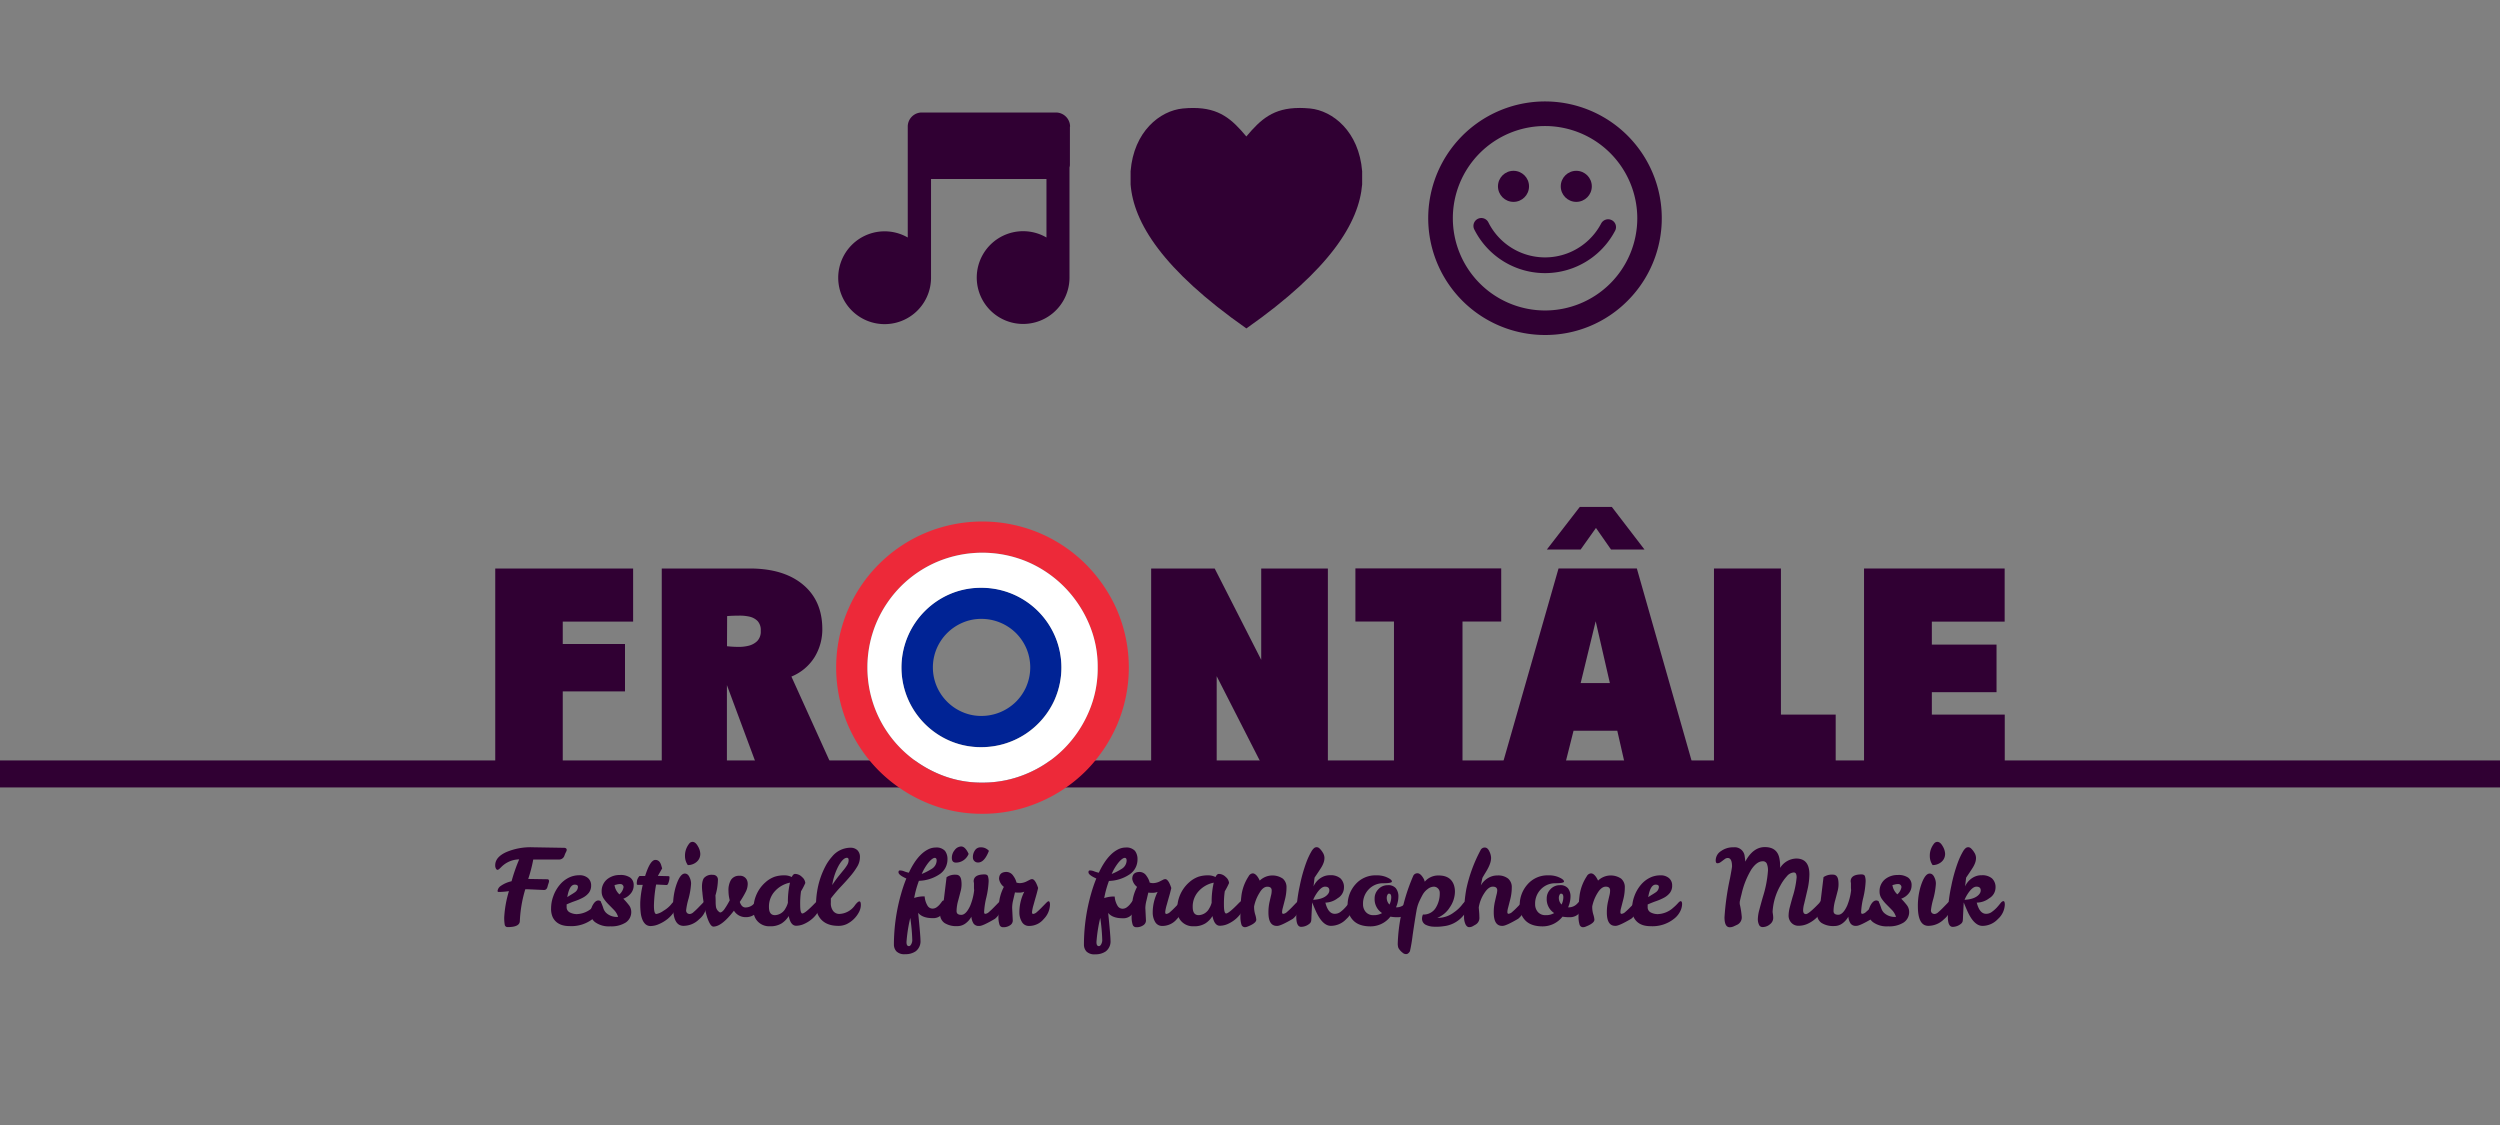 <?xml version="1.0" encoding="utf-8"?>
<svg xmlns="http://www.w3.org/2000/svg" viewBox="0 0 800 360">
    <rect x="0" y="0" width="800" height="360" fill="#808080" stroke="none"/>
    <defs>
        <style>.cls-1{fill:#300033;}.cls-2{fill:none;}.cls-3{fill:#002395;}.cls-4{fill:#ed2939;}.cls-5{fill:#fff;}</style>
    </defs>
    <title>header</title>
    <g id="Layer_1" data-name="Layer 1">
        <rect class="cls-1" y="243.34" width="800" height="8.64"/>
        <g id="_Group_" data-name="&lt;Group&gt;">
            <g id="_Group_2" data-name="&lt;Group&gt;">
                <path id="_Path_" data-name="&lt;Path&gt;" class="cls-2"
                      d="M325.12,202.61a15.76,15.76,0,0,0-11.1-4.55,15,15,0,0,0-6,1.22,15.66,15.66,0,0,0-8.28,8.28,15.53,15.53,0,0,0,0,12.06,15.66,15.66,0,0,0,8.28,8.28,15,15,0,0,0,6,1.22,15.75,15.75,0,0,0,11.1-4.55,15.74,15.74,0,0,0,3.34-4.94,15.53,15.53,0,0,0,0-12.06A15.77,15.77,0,0,0,325.12,202.61Z"/>
                <path id="_Compound_Path_" data-name="&lt;Compound Path&gt;" class="cls-3"
                      d="M332.19,195.54A25.75,25.75,0,0,0,314,188.06a25,25,0,0,0-10,2,25.65,25.65,0,0,0-13.49,13.49,25.51,25.51,0,0,0,0,20A25.65,25.65,0,0,0,304,237.07a25,25,0,0,0,10,2,25.58,25.58,0,0,0,23.61-15.53,25.51,25.51,0,0,0,0-20A25.78,25.78,0,0,0,332.19,195.54Zm-3.73,24.07a15.74,15.74,0,0,1-3.34,4.94,15.75,15.75,0,0,1-11.1,4.55,15,15,0,0,1-6-1.22,15.66,15.66,0,0,1-8.28-8.28,15.53,15.53,0,0,1,0-12.06,15.66,15.66,0,0,1,8.28-8.28,15,15,0,0,1,6-1.22,15.76,15.76,0,0,1,11.1,4.55,15.77,15.77,0,0,1,3.34,4.94,15.53,15.53,0,0,1,0,12.06Z"/>
                <path id="_Compound_Path_2" data-name="&lt;Compound Path&gt;" class="cls-4"
                      d="M357.51,195.36a48.15,48.15,0,0,0-10.07-14.82,47,47,0,0,0-14.88-10,47.21,47.21,0,0,0-36.44,0,46.65,46.65,0,0,0-24.89,24.89,46.9,46.9,0,0,0,0,36.31,47,47,0,0,0,10,14.88,47.89,47.89,0,0,0,14.88,10.07,44.93,44.93,0,0,0,18.15,3.72,46.06,46.06,0,0,0,18.22-3.66,46.82,46.82,0,0,0,14.95-10,47.91,47.91,0,0,0,10.07-14.88,46.62,46.62,0,0,0,0-36.5Zm-9.16,32.51a37.66,37.66,0,0,1-8,11.81,37.11,37.11,0,0,1-11.79,7.88,35.85,35.85,0,0,1-14.3,2.86,34.72,34.72,0,0,1-14.16-2.89,38.13,38.13,0,0,1-11.81-8,36.76,36.76,0,0,1-7.89-11.75,36.91,36.91,0,0,1,0-28.43,37.27,37.27,0,0,1,7.89-11.75,36.75,36.75,0,0,1,11.75-7.89,37.22,37.22,0,0,1,28.56,0,37.28,37.28,0,0,1,11.75,7.89,37.88,37.88,0,0,1,8,11.77,34.59,34.59,0,0,1,2.88,14.19A35,35,0,0,1,348.35,227.87Z"/>
                <path id="_Compound_Path_3" data-name="&lt;Compound Path&gt;" class="cls-5"
                      d="M340.37,187.61a37.28,37.28,0,0,0-11.75-7.89,37.22,37.22,0,0,0-28.56,0,36.75,36.75,0,0,0-11.75,7.89,37.27,37.27,0,0,0-7.89,11.75,36.91,36.91,0,0,0,0,28.43,36.76,36.76,0,0,0,7.89,11.75,38.13,38.13,0,0,0,11.81,8,34.72,34.72,0,0,0,14.16,2.89,35.85,35.85,0,0,0,14.3-2.86,37.11,37.11,0,0,0,11.79-7.88,37.66,37.66,0,0,0,8-11.81,35,35,0,0,0,2.89-14.29,34.59,34.59,0,0,0-2.88-14.19A37.88,37.88,0,0,0,340.37,187.61Zm-2.74,36A25.66,25.66,0,0,1,314,239.1a25,25,0,0,1-10-2,25.65,25.65,0,0,1-13.49-13.48,25.51,25.51,0,0,1,0-20A25.65,25.65,0,0,1,304,190.1a25,25,0,0,1,10-2,25.58,25.58,0,0,1,23.61,15.53,25.51,25.51,0,0,1,0,20Z"/>
            </g>
            <path id="_Compound_Path_4" data-name="&lt;Compound Path&gt;" class="cls-1"
                  d="M158.48,245.37V181.92H202.6v17H180.08v7.17H200v15.16H180.08v24.15Z"/>
            <path id="_Compound_Path_5" data-name="&lt;Compound Path&gt;" class="cls-1"
                  d="M211.76,245.37V181.92h28.14q10.89,0,17.07,5.17t6.17,14.25a17,17,0,0,1-2.45,8.9,15.66,15.66,0,0,1-7.44,6.26l13.07,28.87h-24l-9.71-26.14v26.14Zm20.88-38.58A33.45,33.45,0,0,0,236,207a13.21,13.21,0,0,0,3.54-.36,6,6,0,0,0,2.77-1.5,4.33,4.33,0,0,0,1.13-3.27,4.26,4.26,0,0,0-1-3.13,5.3,5.3,0,0,0-2.59-1.41,14,14,0,0,0-3.49-.32q-2,0-3.68.14Z"/>
            <path id="_Compound_Path_6" data-name="&lt;Compound Path&gt;" class="cls-1"
                  d="M368.37,245.37V181.92H388.7l14.89,29.23V181.92h21.33v63.46H404.14l-14.8-29v29Z"/>
            <path id="_Compound_Path_7" data-name="&lt;Compound Path&gt;" class="cls-1" d="M446.07,245.37V198.89H433.73v-17h46.66v17H468v46.48Z"/>
            <path id="_Compound_Path_8" data-name="&lt;Compound Path&gt;" class="cls-1"
                  d="M480.57,245.37l18.16-63.46h25.06l18.07,63.46h-21.7l-2.63-11.53h-14l-2.9,11.53Zm25.24-26.78h9.35l-4.54-19.79Z"/>
            <path id="_Compound_Path_9" data-name="&lt;Compound Path&gt;" class="cls-1" d="M548.47,245.37V181.92H569.9v46.75h17.52v16.7Z"/>
            <path id="_Compound_Path_10" data-name="&lt;Compound Path&gt;" class="cls-1"
                  d="M596.49,245.37V181.92h45v17H618.19v7.35h20.7V221.5h-20.7v7.17h23.33v16.7Z"/>
            <path id="_Compound_Path_11" data-name="&lt;Compound Path&gt;" class="cls-1"
                  d="M505.81,175.84H495l10.53-13.62h10.26l10.44,13.62H515.52l-4.81-6.9Z"/>
        </g>
        <g id="Layer_1-2" data-name="Layer 1">
            <path class="cls-1"
                  d="M515.78,70.46a2.52,2.52,0,0,0-3.41,1.06,20.28,20.28,0,0,1-36.09-.36,2.52,2.52,0,0,0-4.51,2.26,25.32,25.32,0,0,0,45.05.44A2.49,2.49,0,0,0,515.78,70.46Z"/>
            <circle class="cls-1" cx="484.32" cy="59.63" r="4.97"/>
            <circle class="cls-1" cx="504.41" cy="59.63" r="4.97"/>
            <path class="cls-1"
                  d="M494.42,107.2a37.37,37.37,0,1,1,26.41-10.95A37.06,37.06,0,0,1,494.42,107.2Zm0-66.87a29.51,29.51,0,1,0,29.51,29.51A29.55,29.55,0,0,0,494.42,40.33Z"/>
        </g>
        <g id="_Group_3" data-name="&lt;Group&gt;">
            <g id="_Group_4" data-name="&lt;Group&gt;">
                <path id="_Compound_Path_12" data-name="&lt;Compound Path&gt;" class="cls-1"
                      d="M415.85,34.54c1,0,2.16.06,3.36.17,7.26.71,15.66,7.36,16.68,20.09V59c-1,12.19-10.16,27.23-37.05,46.1-26.9-18.87-36.1-33.9-37.05-46.1V54.81c1-12.74,9.42-19.38,16.68-20.09,1.19-.12,2.31-.17,3.36-.17,8.39,0,12.41,3.63,17,9.12,4.61-5.49,8.63-9.12,17-9.12"/>
            </g>
        </g>
        <g id="Layer_1-3" data-name="Layer 1">
            <path class="cls-1"
                  d="M342.43,40.51A4.55,4.55,0,0,0,338,36H294.84a4.51,4.51,0,0,0-4.36,4.52V52.9s0,0,0,.19h0V76a14.85,14.85,0,1,0,7.45,12.87c0-.4,0-.81,0-1.19V57.28h36.94V76a14.84,14.84,0,1,0,7.37,12.86v0h0V53.57h0a3.62,3.62,0,0,0,.13-.68V40.51Z"/>
        </g>
        <g id="_Group_5" data-name="&lt;Group&gt;">
            <path id="_Compound_Path_13" data-name="&lt;Compound Path&gt;" class="cls-1"
                  d="M162.86,285.16a24.29,24.29,0,0,1-3.21.27q-.44,0-.43-.33a2.28,2.28,0,0,1,1.05-1.62A9.5,9.5,0,0,1,163.7,282a55.5,55.5,0,0,1,2.44-7,8.26,8.26,0,0,0-5.49,2.21q-.54.54-.87.84a1,1,0,0,1-.59.3q-.25,0-.49-.4a2.12,2.12,0,0,1-.23-1.07q0-2.58,3.48-4.18a19.75,19.75,0,0,1,8.5-1.57l10,.17q.9,0,.9.7a2,2,0,0,1-.27.72,7.83,7.83,0,0,0-.47,1.12,1.79,1.79,0,0,1-1.87,1.2h-1.07l-4.45,0h-2.58a45.76,45.76,0,0,1-1.61,6.22l6.12.1c.36,0,.54.21.54.64a2.67,2.67,0,0,1-.17.7q-.17.5-.3,1-.27,1.1-1.14,1.1l-5.09-.23h-.43l-.47,0a41,41,0,0,0-1.74,10.1q0,2-3.85,2a.91.91,0,0,1-1-.85,13.55,13.55,0,0,1-.15-2.26A35,35,0,0,1,162.86,285.16Z"/>
            <path id="_Compound_Path_14" data-name="&lt;Compound Path&gt;" class="cls-1"
                  d="M184.51,292.52a7.75,7.75,0,0,0,5.05-2.07A14.07,14.07,0,0,0,191,289q.57-.65.87-.65.47,0,.47.94a5.31,5.31,0,0,1-.5,2.09,7,7,0,0,1-1.67,2.26,11.06,11.06,0,0,1-7.9,2.71q-4,0-5.42-2.88a6.59,6.59,0,0,1-.5-2.88,11.38,11.38,0,0,1,.74-3.9,11.65,11.65,0,0,1,2-3.5,8.94,8.94,0,0,1,2.83-2.29,7.44,7.44,0,0,1,3.43-.82,4,4,0,0,1,2.81.9,3,3,0,0,1,1,2.34,3.72,3.72,0,0,1-.72,2.36,5.89,5.89,0,0,1-1.86,1.54,17,17,0,0,1-2.53,1.1q-1.39.49-2.73,1.09v.84a1.83,1.83,0,0,0,1,1.71A5,5,0,0,0,184.51,292.52Zm-.57-9.44q-1.74,0-2.41,4,.7-.47,1.32-.84t1.09-.7a2.18,2.18,0,0,0,1-1.67Q185,283.09,183.94,283.09Z"/>
            <path id="_Compound_Path_15" data-name="&lt;Compound Path&gt;" class="cls-1"
                  d="M198.33,280a5.37,5.37,0,0,1,3.35.84,2.9,2.9,0,0,1,1.1,2.44,4,4,0,0,1-1,2.71,5.21,5.21,0,0,1-2.33,1.59,22.66,22.66,0,0,1,1.76,2,3.55,3.55,0,0,1,.79,2.17,4,4,0,0,1-1.77,3.46,8.61,8.61,0,0,1-4.94,1.22,7.5,7.5,0,0,1-4.73-1.25,3.61,3.61,0,0,1-1.57-2.84,5.5,5.5,0,0,1,.79-2.89q.79-1.3,1.69-1.3a.83.83,0,0,1,.77.38,16.64,16.64,0,0,1,.87,2.23,3.8,3.8,0,0,0,.77,1.27,5,5,0,0,0,3.91,1.37,5.5,5.5,0,0,0-1.29-2.19q-.89-.92-1.76-1.79a12.65,12.65,0,0,1-1.54-1.86,4,4,0,0,1-.67-2.33,4.86,4.86,0,0,1,1.81-3.91A6.3,6.3,0,0,1,198.33,280Zm-.13,6.21a4,4,0,0,0,1.34-2.31,1,1,0,0,0-1.1-1,3.83,3.83,0,0,0-1,.13l-.79.2A4.91,4.91,0,0,0,198.19,286.17Z"/>
            <path id="_Compound_Path_16" data-name="&lt;Compound Path&gt;" class="cls-1"
                  d="M205.6,294.35a8,8,0,0,1-.55-2.07,25.31,25.31,0,0,1-.17-3.33,28.55,28.55,0,0,1,.8-5.79h-1.51q-.4,0-.4-.33a4.84,4.84,0,0,1,.15-1.32,3.43,3.43,0,0,1,.72-1.19h.8q.47,0,1,0,1.61-5.15,3.28-5.15,1.34,0,1.87,1.71.13.47.3,1l-1.37,2.41,3,.07q.62,0,.67.12a.94.94,0,0,1,.05.35,5.23,5.23,0,0,1-.28,1.51q-.28.9-.65.87l-3.35-.17a41.3,41.3,0,0,0-.7,6.76q0,2.68.77,2.68a5.73,5.73,0,0,0,2.31-1.05,9.12,9.12,0,0,0,2.41-2q.74-1,1.2-1t.47,1.14a4.15,4.15,0,0,1-.8,2.33,10,10,0,0,1-2,2.17,11.41,11.41,0,0,1-2.71,1.62,6.78,6.78,0,0,1-2.59.64,2.47,2.47,0,0,1-1.69-.52A3.92,3.92,0,0,1,205.6,294.35Z"/>
            <path id="_Compound_Path_17" data-name="&lt;Compound Path&gt;" class="cls-1"
                  d="M218.73,296.27q-3.35,0-3.35-6.26a21.42,21.42,0,0,1,.84-6.19q1.31-4.28,2.94-4.28,1,0,1.54,1.3a4.29,4.29,0,0,1,.44,2,24.26,24.26,0,0,1-.8,4.72,21.55,21.55,0,0,0-.77,3.65,1.15,1.15,0,0,0,.35,1,1.34,1.34,0,0,0,.84.27,2.1,2.1,0,0,0,1.22-.64q.74-.63,1.47-1.39l1.35-1.39q.62-.64.85-.64.47,0,.47,1.14a6.36,6.36,0,0,1-2.36,4.57A7.12,7.12,0,0,1,218.73,296.27Zm1.37-19.44a5,5,0,0,1-.9-2.88,6,6,0,0,1,.49-2.56,6.49,6.49,0,0,1,.92-1.51,1.31,1.31,0,0,1,1-.48q.94,0,1.71,1.39a5.08,5.08,0,0,1,.77,2.33,3.31,3.31,0,0,1-1.22,2.73A4.28,4.28,0,0,1,220.1,276.83Z"/>
            <path id="_Compound_Path_18" data-name="&lt;Compound Path&gt;" class="cls-1"
                  d="M229.74,281.45a19,19,0,0,1-.8,5.09q.07,1.07.07,2.07a9.84,9.84,0,0,0,.13,1.74,2.59,2.59,0,0,0,1.27,1.64q.67,0,1.47-1.15a25.47,25.47,0,0,0,1.64-2.76,11.54,11.54,0,0,1-.4-2.91,6.49,6.49,0,0,1,.74-3.51,3,3,0,0,1,2.74-1.41,2.39,2.39,0,0,1,2.44,1.41,3,3,0,0,1,.23,1.2,5.66,5.66,0,0,1-.6,2.46,30.55,30.55,0,0,1-1.94,3.3q.6,1.77,1.81,1.77a3.72,3.72,0,0,0,2.54-1l.69-.7a.82.82,0,0,1,.59-.3q.47,0,.47,1.1a3.65,3.65,0,0,1-1.19,3,4.63,4.63,0,0,1-3,1,4.35,4.35,0,0,1-3.78-2.07q-3.91,5.09-6.56,5.09-1,0-2-2.94a38.06,38.06,0,0,1-1.54-8q-.4-3.18.47-4.55a3.28,3.28,0,0,1,2.88-1.07,1.58,1.58,0,0,1,1.24.49A1.55,1.55,0,0,1,229.74,281.45Z"/>
            <path id="_Compound_Path_19" data-name="&lt;Compound Path&gt;" class="cls-1"
                  d="M261.86,288.27q.6,0,.6,1.54a4.18,4.18,0,0,1-.7,2,9,9,0,0,1-1.82,2.17,10.3,10.3,0,0,1-2.49,1.62,6.34,6.34,0,0,1-2.68.64q-1.77,0-2.38-3.11a7.3,7.3,0,0,1-2.28,2.36,6.78,6.78,0,0,1-3.76.92,5.07,5.07,0,0,1-3.8-1.47,4.81,4.81,0,0,1-1.41-3.58,11.25,11.25,0,0,1,3.78-9,8.88,8.88,0,0,1,3-1.81,9.74,9.74,0,0,1,2.93-.44,5.17,5.17,0,0,1,2.51.54q.47-1,1.07-1a3.18,3.18,0,0,1,2.22,1,2.83,2.83,0,0,1,1.05,1.92,23.69,23.69,0,0,1-1.37,2.64,26.67,26.67,0,0,0-.27,4.32q0,2.78.7,2.78.87,0,4.22-3.48Q261.59,288.27,261.86,288.27Zm-15.79,2q0,2.58,1.91,2.58a4,4,0,0,0,3.38-2.17,6.78,6.78,0,0,0,.77-1.81,26.78,26.78,0,0,1,.67-6.42,8.83,8.83,0,0,0-4.72,2.61A7.2,7.2,0,0,0,246.07,290.28Z"/>
            <path id="_Compound_Path_20" data-name="&lt;Compound Path&gt;" class="cls-1"
                  d="M268.25,296.27q-4.78,0-6.52-3.58a7.46,7.46,0,0,1-.6-3.2,27,27,0,0,1,.33-4.1,25.88,25.88,0,0,1,2.58-8,15.27,15.27,0,0,1,2.17-3.21,7.69,7.69,0,0,1,5.89-2.91,3.13,3.13,0,0,1,2.26.79,3,3,0,0,1,.82,2.26,5.83,5.83,0,0,1-.87,3,21.55,21.55,0,0,1-2.23,3.08q-1.35,1.59-3,3.33t-3.21,3.78v1.34a4,4,0,0,0,.8,2.74,2.48,2.48,0,0,0,1.87.87,6.37,6.37,0,0,0,5.09-2.84q.9-1.17,1.37-1.17t.47,1.14a5,5,0,0,1-.62,2.33,8.76,8.76,0,0,1-3.93,3.8A6,6,0,0,1,268.25,296.27Zm1.81-18a12.21,12.21,0,0,0,1.1-1.57,2.9,2.9,0,0,0,.4-1.46q0-.75-.54-.75-1.17,0-2.59,2.41a19.14,19.14,0,0,0-2.12,6.32,35.08,35.08,0,0,1,2.09-2.91Z"/>
            <path id="_Compound_Path_21" data-name="&lt;Compound Path&gt;" class="cls-1"
                  d="M287.52,279.14q0-.6.43-.6a3.64,3.64,0,0,1,1.37.28,8.78,8.78,0,0,0,1.51.45q2.68-5.72,6.16-7.46a5.34,5.34,0,0,1,2.41-.6,3.7,3.7,0,0,1,3,1.07,4.31,4.31,0,0,1,.79,2.68,5.7,5.7,0,0,1-2.68,4.9,12.45,12.45,0,0,1-6.46,2,31.87,31.87,0,0,0-1.51,5.49,9.43,9.43,0,0,1,3.35-.5,6.62,6.62,0,0,0,.94,3,1.87,1.87,0,0,0,1.49.9,2.27,2.27,0,0,0,1.37-.4,5.36,5.36,0,0,0,1-.9q.42-.5.7-.9t.55-.4q.57,0,.57,1a5.35,5.35,0,0,1-1,3.33,3.62,3.62,0,0,1-3.08,1.32q-3.25,0-4.62-1.71.74,7.36.74,8.77a4,4,0,0,1-1.57,3.58,5.72,5.72,0,0,1-3.33.9,3.56,3.56,0,0,1-2.81-.92,3.26,3.26,0,0,1-.79-2.19A59.41,59.41,0,0,1,288.36,286a44.64,44.64,0,0,1,1.67-4.88Q287.52,280,287.52,279.14Zm4.08,23a2.74,2.74,0,0,0,.33-1.32,59.73,59.73,0,0,0-.64-7.09,46.29,46.29,0,0,0-1.14,6.86q-.07.74-.07.9,0,1.27.77,1.27Q291.27,302.76,291.6,302.14Zm7.53-27.62q-.67,0-1.82,1.27a15.65,15.65,0,0,0-2.36,3.88,19.58,19.58,0,0,0,3.21-1.64,3.19,3.19,0,0,0,1.57-2.64Q299.73,274.52,299.13,274.52Z"/>
            <path id="_Compound_Path_22" data-name="&lt;Compound Path&gt;" class="cls-1"
                  d="M311.57,282.05q0-2.24,3.48-2.24.87,0,1.09.57a5.19,5.19,0,0,1,.22,1.74,27.26,27.26,0,0,1-.74,5.09,24.42,24.42,0,0,0-.7,4.65q0,.57.37.57a2.1,2.1,0,0,0,1.24-.64q.74-.63,1.47-1.39l1.36-1.39q.62-.64.85-.64.47,0,.47,1.14a6.26,6.26,0,0,1-2.31,4.52q-3.88,2.28-4.92,2.27a.38.38,0,0,1-.17,0,1.94,1.94,0,0,1-1.79-.84,4.93,4.93,0,0,1-.65-2.11,6.56,6.56,0,0,1-1.84,2.12,4.32,4.32,0,0,1-2.68.89,7,7,0,0,1-4.07-1,3.41,3.41,0,0,1-1.42-3,5,5,0,0,1,.25-1.61,12.86,12.86,0,0,1,.82-1.81l1-8.23a4.78,4.78,0,0,1,3-.8q1.54,0,1.74,2a8.59,8.59,0,0,1-.15,2.93q-.32,1.29-.85,3.25a13.32,13.32,0,0,0-.54,3.46q0,1.2,1.51,1.2t2.84-2.88a18.3,18.3,0,0,0,1.27-4.92q0-.27-.05-.69l0-.82q0-.4,0-.8Zm-3.25-6.77a4.19,4.19,0,0,1-2.41.75q-1.3,0-1.32-1.44a3.87,3.87,0,0,1,.92-2.58,2.68,2.68,0,0,1,2.07-1.14q1.3,0,2.38,2.38A4.51,4.51,0,0,1,308.33,275.28Zm8.13-3Q315,276,313,276a1.59,1.59,0,0,1-1.22-.48,1.56,1.56,0,0,1-.45-1.09,3.75,3.75,0,0,1,.7-2.39,2.08,2.08,0,0,1,1.67-.89A3.38,3.38,0,0,1,316.46,272.28Z"/>
            <path id="_Compound_Path_23" data-name="&lt;Compound Path&gt;" class="cls-1"
                  d="M323.89,290.55l.2,4.08a1.81,1.81,0,0,1-.84,1.44,3.68,3.68,0,0,1-2.28.64,1.16,1.16,0,0,1-1.15-.87,7.79,7.79,0,0,1-.32-2.54,33.4,33.4,0,0,1,.35-5.5,14.44,14.44,0,0,1,1.39-4,4,4,0,0,1-1.54-2.54q0-2.24,2.41-2.24a2.67,2.67,0,0,1,2.17,1.3,5.9,5.9,0,0,1,1,2.11,3.51,3.51,0,0,0,1.17.17,5.14,5.14,0,0,0,2.24-.64l.87-.44a1.62,1.62,0,0,1,.7-.2q1,0,1.94,2.84-.3,1.3-.65,2.51t-.82,2.91a12.22,12.22,0,0,0-.48,2.29q0,.59.35.59a2.1,2.1,0,0,0,1.24-.64q.74-.63,1.47-1.39l1.36-1.39q.62-.64.85-.64.47,0,.47,1.14a6.81,6.81,0,0,1-2,4.55,6,6,0,0,1-4.63,2.21A2.54,2.54,0,0,1,327,295a5.8,5.8,0,0,1-.8-3,14.69,14.69,0,0,1,1.57-6.66,4.34,4.34,0,0,1-1.66.3,9,9,0,0,1-1.32-.07l-.6,2.56A10.56,10.56,0,0,0,323.89,290.55Z"/>
            <path id="_Compound_Path_24" data-name="&lt;Compound Path&gt;" class="cls-1"
                  d="M348.31,279.14q0-.6.43-.6a3.64,3.64,0,0,1,1.37.28,8.78,8.78,0,0,0,1.51.45q2.68-5.72,6.16-7.46a5.34,5.34,0,0,1,2.41-.6,3.7,3.7,0,0,1,3,1.07A4.31,4.31,0,0,1,364,275a5.7,5.7,0,0,1-2.68,4.9,12.45,12.45,0,0,1-6.46,2,31.87,31.87,0,0,0-1.51,5.49,9.43,9.43,0,0,1,3.35-.5,6.62,6.62,0,0,0,.94,3,1.87,1.87,0,0,0,1.49.9,2.27,2.27,0,0,0,1.37-.4,5.36,5.36,0,0,0,1-.9q.42-.5.7-.9t.55-.4q.57,0,.57,1a5.35,5.35,0,0,1-1,3.33,3.62,3.62,0,0,1-3.08,1.32q-3.25,0-4.62-1.71.74,7.36.74,8.77a4,4,0,0,1-1.57,3.58,5.72,5.72,0,0,1-3.33.9,3.56,3.56,0,0,1-2.81-.92,3.26,3.26,0,0,1-.79-2.19A59.41,59.41,0,0,1,349.15,286a44.64,44.64,0,0,1,1.67-4.88Q348.31,280,348.31,279.14Zm4.08,23a2.74,2.74,0,0,0,.33-1.32,59.73,59.73,0,0,0-.64-7.09,46.29,46.29,0,0,0-1.14,6.86q-.07.74-.07.9,0,1.27.77,1.27Q352.06,302.76,352.39,302.14Zm7.53-27.62q-.67,0-1.82,1.27a15.65,15.65,0,0,0-2.36,3.88,19.58,19.58,0,0,0,3.21-1.64,3.19,3.19,0,0,0,1.57-2.64Q360.52,274.52,359.92,274.52Z"/>
            <path id="_Compound_Path_25" data-name="&lt;Compound Path&gt;" class="cls-1"
                  d="M366.51,290.55l.2,4.08a1.81,1.81,0,0,1-.84,1.44,3.68,3.68,0,0,1-2.28.64,1.16,1.16,0,0,1-1.15-.87,7.79,7.79,0,0,1-.32-2.54,33.4,33.4,0,0,1,.35-5.5,14.44,14.44,0,0,1,1.39-4,4,4,0,0,1-1.54-2.54q0-2.24,2.41-2.24a2.67,2.67,0,0,1,2.17,1.3,5.9,5.9,0,0,1,1,2.11,3.51,3.51,0,0,0,1.17.17,5.14,5.14,0,0,0,2.24-.64l.87-.44a1.62,1.62,0,0,1,.7-.2q1,0,1.94,2.84-.3,1.3-.65,2.51t-.82,2.91a12.22,12.22,0,0,0-.48,2.29q0,.59.35.59a2.1,2.1,0,0,0,1.24-.64q.74-.63,1.47-1.39l1.36-1.39q.62-.64.85-.64.47,0,.47,1.14a6.81,6.81,0,0,1-2,4.55,6,6,0,0,1-4.63,2.21,2.54,2.54,0,0,1-2.31-1.24,5.8,5.8,0,0,1-.8-3,14.69,14.69,0,0,1,1.57-6.66,4.34,4.34,0,0,1-1.66.3,9,9,0,0,1-1.32-.07l-.6,2.56A10.56,10.56,0,0,0,366.51,290.55Z"/>
            <path id="_Compound_Path_26" data-name="&lt;Compound Path&gt;" class="cls-1"
                  d="M397.46,288.27q.6,0,.6,1.54a4.18,4.18,0,0,1-.7,2,9,9,0,0,1-1.82,2.17,10.3,10.3,0,0,1-2.49,1.62,6.34,6.34,0,0,1-2.68.64q-1.77,0-2.38-3.11a7.3,7.3,0,0,1-2.28,2.36,6.78,6.78,0,0,1-3.76.92,5.07,5.07,0,0,1-3.8-1.47,4.81,4.81,0,0,1-1.41-3.58,11.25,11.25,0,0,1,3.78-9,8.88,8.88,0,0,1,3-1.81,9.74,9.74,0,0,1,2.93-.44,5.17,5.17,0,0,1,2.51.54q.47-1,1.07-1a3.18,3.18,0,0,1,2.22,1,2.83,2.83,0,0,1,1.05,1.92,23.69,23.69,0,0,1-1.37,2.64,26.67,26.67,0,0,0-.27,4.32q0,2.78.7,2.78.87,0,4.22-3.48Q397.19,288.27,397.46,288.27Zm-15.79,2q0,2.58,1.91,2.58a4,4,0,0,0,3.38-2.17,6.78,6.78,0,0,0,.77-1.81,26.78,26.78,0,0,1,.67-6.42,8.83,8.83,0,0,0-4.72,2.61A7.2,7.2,0,0,0,381.67,290.28Z"/>
            <path id="_Compound_Path_27" data-name="&lt;Compound Path&gt;" class="cls-1"
                  d="M400.84,279.48q1.2,0,2.28,2.31a5.88,5.88,0,0,1,7.39-.62,3.61,3.61,0,0,1,1.17,2.88,15.24,15.24,0,0,1-.49,3.76q-.49,1.91-.7,2.73a5.48,5.48,0,0,0-.22,1.35q0,.54.37.54a2.1,2.1,0,0,0,1.24-.64q.74-.63,1.47-1.39L414.7,289q.62-.64.85-.64.47,0,.47,1.14a6.26,6.26,0,0,1-2.31,4.52q-3.88,2.28-5,2.27a.19.19,0,0,1-.13,0q-2.68,0-2.68-4.28a15.21,15.21,0,0,1,.35-3.38q.35-1.54.52-2.24a6.19,6.19,0,0,0,.17-1.44q0-1.2-1.39-1.2T403,285.78a13,13,0,0,0-1.69,4.27v.23a8.34,8.34,0,0,0,.35,2.34,7.2,7.2,0,0,1,.35,1.67q0,1.14-2.84,2.24a2.19,2.19,0,0,1-.77.17,1.16,1.16,0,0,1-1.15-.87,8.48,8.48,0,0,1-.32-2.71,44.65,44.65,0,0,1,.37-6.86,14.86,14.86,0,0,1,2.27-5.86A1.65,1.65,0,0,1,400.84,279.48Z"/>
            <path id="_Compound_Path_28" data-name="&lt;Compound Path&gt;" class="cls-1"
                  d="M424.12,288.84q.9,3.58,3,3.58a3,3,0,0,0,1.87-.64,10.54,10.54,0,0,0,1.51-1.39q.67-.75,1.17-1.39t.94-.64q.43,0,.43,1.14a6.5,6.5,0,0,1-2.21,4.58,6.77,6.77,0,0,1-4.93,2.19q-2.73,0-4.87-4.8-.6-1.34-1.14-2.71l-.23,4.58a11.71,11.71,0,0,1-.07,1.25,1.47,1.47,0,0,1-.57,1,4.23,4.23,0,0,1-2.64,1q-1.57,0-1.57-3.25a46.51,46.51,0,0,1,1.1-9.8,49.63,49.63,0,0,1,2.16-7.71,22.2,22.2,0,0,1,1.64-3.46,3.84,3.84,0,0,1,.92-1.07,1.43,1.43,0,0,1,.75-.2,1.38,1.38,0,0,1,.89.42,6,6,0,0,1,1,1.27,3.28,3.28,0,0,1,.55,1.67,4.43,4.43,0,0,1-.27,1.61,8.17,8.17,0,0,1-.75,1.54q-.47.75-1,1.54t-1.14,1.69l-.33,2.81a6.12,6.12,0,0,1,3.45-3.28,5.32,5.32,0,0,1,1.87-.3,4.76,4.76,0,0,1,3.28,1,3.82,3.82,0,0,1,1.14,3,4,4,0,0,1-2,3.35A6.72,6.72,0,0,1,424.12,288.84Zm1.27-3.91q0-1.2-1.37-1.2t-3,2.64a11.55,11.55,0,0,0-.8,1.57q3.48-.2,4.75-1.87A1.86,1.86,0,0,0,425.39,284.93Z"/>
            <path id="_Compound_Path_29" data-name="&lt;Compound Path&gt;" class="cls-1"
                  d="M444.93,293.33a8.06,8.06,0,0,1-6.34,3.11q-3.7,0-5.54-1.89a6.36,6.36,0,0,1-1.81-4.7,9.88,9.88,0,0,1,2.51-6.86,8.46,8.46,0,0,1,6.66-2.88,8,8,0,0,1,3,.47q2,.8,2,1.51,0,.54-2.76.55a6.27,6.27,0,0,0-4.62,1.91,6.53,6.53,0,0,0-1.86,4.77,3.71,3.71,0,0,0,.89,2.53,3.14,3.14,0,0,0,2.51,1,5,5,0,0,0,2.69-.67,5.27,5.27,0,0,1-2.38-4.65,4.14,4.14,0,0,1,1.15-2.93,4,4,0,0,1,3-1.34,3.12,3.12,0,0,1,2.66,1,4.22,4.22,0,0,1,.8,2.66,8.76,8.76,0,0,1-.77,3.43h.2a3.72,3.72,0,0,0,2.54-1l.69-.7a.82.82,0,0,1,.59-.3q.47,0,.47,1.1a3.79,3.79,0,0,1-1.2,3.06,4,4,0,0,1-2.66,1A12.81,12.81,0,0,1,444.93,293.33Zm-.3-3.88a5.47,5.47,0,0,0,.57-2.34q0-1.14-.74-1.14-.3,0-.5.43a2,2,0,0,0-.2.84A3,3,0,0,0,444.63,289.45Z"/>
            <path id="_Compound_Path_30" data-name="&lt;Compound Path&gt;" class="cls-1"
                  d="M455.91,282.15a5.66,5.66,0,0,1,4.45-2q3.88,0,4.92,3.15a6.76,6.76,0,0,1,.3,2.07,9,9,0,0,1-1.66,5,8.32,8.32,0,0,1-4,3.35h.4a8.48,8.48,0,0,0,5-1.81,11.29,11.29,0,0,0,2.53-2.36q.92-1.22,1.39-1.22t.47,1.07a5.91,5.91,0,0,1-1.61,3.78,9.47,9.47,0,0,1-6.16,3.21,15.44,15.44,0,0,1-3.85.1,6.61,6.61,0,0,1-1.74-.5,2.15,2.15,0,0,1-1.3-2,3,3,0,0,1,.3-1.34,4.55,4.55,0,0,0,4-2,8.7,8.7,0,0,0,1.37-5,1.91,1.91,0,0,0-.54-1.32,1.84,1.84,0,0,0-1.42-.59,3.31,3.31,0,0,0-1.92.77,5.74,5.74,0,0,0-1.66,1.92q-.62,1.15-1.12,2.27a12.2,12.2,0,0,0-.8,2.83q-.54,3.08-1.22,7.78a50.7,50.7,0,0,1-.85,5.05,2.11,2.11,0,0,1-.5.65,1,1,0,0,1-.7.3,1.56,1.56,0,0,1-1.1-.4,5,5,0,0,1-1.41-1.59,4.23,4.23,0,0,1-.2-1.42,53.85,53.85,0,0,1,1.1-9.2,59.65,59.65,0,0,1,3.81-12.31,1.43,1.43,0,0,1,1.42-.94q1,0,2,1.81A3.51,3.51,0,0,1,455.91,282.15Z"/>
            <path id="_Compound_Path_31" data-name="&lt;Compound Path&gt;" class="cls-1"
                  d="M479.12,284.93q0-1.2-1.42-1.2t-2.79,2.19a11.55,11.55,0,0,0-1.71,4.47l.13,1.54q.07.77.07,1.51a2.49,2.49,0,0,1-1.17,2.41l-1,.57a2.29,2.29,0,0,1-1.12.27q-.64,0-1.12-.85a5.58,5.58,0,0,1-.49-2.66,45.64,45.64,0,0,1,.74-8.77,47.09,47.09,0,0,1,4.52-12.31,1.45,1.45,0,0,1,1.37-.89q.9,0,1.47,1.25a5,5,0,0,1,.55,2.07,5.7,5.7,0,0,1-.27,1.62,10.23,10.23,0,0,1-.64,1.54q-.38.75-.87,1.54t-1,1.69l-.5,2.41a6.39,6.39,0,0,1,3.51-2.91,5.58,5.58,0,0,1,1.77-.27,5.11,5.11,0,0,1,3.45,1,3.61,3.61,0,0,1,1.17,2.88,15.24,15.24,0,0,1-.49,3.76q-.49,1.91-.7,2.73a5.48,5.48,0,0,0-.22,1.35q0,.54.37.54a2.1,2.1,0,0,0,1.24-.64q.74-.63,1.47-1.39l1.36-1.39q.62-.64.85-.64.47,0,.47,1.14a6.26,6.26,0,0,1-2.31,4.52q-3.88,2.28-5,2.27a.19.19,0,0,1-.13,0q-2.68,0-2.68-4.28a15.19,15.19,0,0,1,.35-3.38q.35-1.54.52-2.24A6.21,6.21,0,0,0,479.12,284.93Z"/>
            <path id="_Compound_Path_32" data-name="&lt;Compound Path&gt;" class="cls-1"
                  d="M500,293.33a8.06,8.06,0,0,1-6.34,3.11q-3.7,0-5.54-1.89a6.36,6.36,0,0,1-1.81-4.7,9.88,9.88,0,0,1,2.51-6.86,8.46,8.46,0,0,1,6.66-2.88,8,8,0,0,1,3,.47q2,.8,2,1.51,0,.54-2.76.55a6.27,6.27,0,0,0-4.62,1.91,6.53,6.53,0,0,0-1.86,4.77,3.71,3.71,0,0,0,.89,2.53,3.14,3.14,0,0,0,2.51,1,5,5,0,0,0,2.69-.67,5.27,5.27,0,0,1-2.38-4.65,4.14,4.14,0,0,1,1.15-2.93,4,4,0,0,1,3-1.34,3.12,3.12,0,0,1,2.66,1,4.22,4.22,0,0,1,.8,2.66,8.76,8.76,0,0,1-.77,3.43h.2a3.72,3.72,0,0,0,2.54-1l.69-.7a.82.82,0,0,1,.59-.3q.47,0,.47,1.1a3.79,3.79,0,0,1-1.2,3.06,4,4,0,0,1-2.66,1A12.81,12.81,0,0,1,500,293.33Zm-.3-3.88a5.47,5.47,0,0,0,.57-2.34q0-1.14-.74-1.14-.3,0-.5.43a2,2,0,0,0-.2.84A3,3,0,0,0,499.7,289.45Z"/>
            <path id="_Compound_Path_33" data-name="&lt;Compound Path&gt;" class="cls-1"
                  d="M509.1,279.48q1.2,0,2.28,2.31a5.88,5.88,0,0,1,7.39-.62,3.61,3.61,0,0,1,1.17,2.88,15.24,15.24,0,0,1-.49,3.76q-.49,1.91-.7,2.73a5.48,5.48,0,0,0-.22,1.35q0,.54.37.54a2.1,2.1,0,0,0,1.24-.64q.74-.63,1.47-1.39L523,289q.62-.64.85-.64.47,0,.47,1.14A6.26,6.26,0,0,1,522,294q-3.88,2.28-5,2.27a.19.19,0,0,1-.13,0q-2.68,0-2.68-4.28a15.21,15.21,0,0,1,.35-3.38q.35-1.54.52-2.24a6.19,6.19,0,0,0,.17-1.44q0-1.2-1.39-1.2t-2.64,2.06a13,13,0,0,0-1.69,4.27v.23a8.34,8.34,0,0,0,.35,2.34,7.2,7.2,0,0,1,.35,1.67q0,1.14-2.84,2.24a2.19,2.19,0,0,1-.77.17,1.16,1.16,0,0,1-1.15-.87,8.48,8.48,0,0,1-.32-2.71,44.65,44.65,0,0,1,.37-6.86,14.86,14.86,0,0,1,2.27-5.86A1.65,1.65,0,0,1,509.1,279.48Z"/>
            <path id="_Compound_Path_34" data-name="&lt;Compound Path&gt;" class="cls-1"
                  d="M530.41,292.52a7.75,7.75,0,0,0,5.05-2.07,14.07,14.07,0,0,0,1.47-1.42q.57-.65.87-.65.47,0,.47.94a5.31,5.31,0,0,1-.5,2.09,7,7,0,0,1-1.67,2.26,11.06,11.06,0,0,1-7.9,2.71q-4,0-5.42-2.88a6.59,6.59,0,0,1-.5-2.88,11.38,11.38,0,0,1,.74-3.9,11.65,11.65,0,0,1,2-3.5,8.94,8.94,0,0,1,2.83-2.29,7.44,7.44,0,0,1,3.43-.82,4,4,0,0,1,2.81.9,3,3,0,0,1,1,2.34,3.72,3.72,0,0,1-.72,2.36,5.89,5.89,0,0,1-1.86,1.54,17,17,0,0,1-2.53,1.1q-1.39.49-2.73,1.09v.84a1.83,1.83,0,0,0,1,1.71A5,5,0,0,0,530.41,292.52Zm-.57-9.44q-1.74,0-2.41,4,.7-.47,1.32-.84t1.09-.7a2.18,2.18,0,0,0,1-1.67Q530.88,283.09,529.84,283.09Z"/>
            <path id="_Compound_Path_35" data-name="&lt;Compound Path&gt;" class="cls-1"
                  d="M582.91,288.27q.57,0,.57,1.54a4.18,4.18,0,0,1-.7,2,9,9,0,0,1-1.82,2.17,10.3,10.3,0,0,1-2.49,1.62,6.8,6.8,0,0,1-2.89.64,3,3,0,0,1-2.38-1,3.29,3.29,0,0,1-.85-2.21,11.07,11.07,0,0,1,.4-2.76q.4-1.54.87-3.21a29,29,0,0,0,1.3-6.26,2.81,2.81,0,0,0-.2-1.19.77.77,0,0,0-.77-.42,3.13,3.13,0,0,0-2.14,1.2,14.29,14.29,0,0,0-2.14,3.08,18.9,18.9,0,0,0-2.44,8.36l.13.94a7.13,7.13,0,0,1,.07,1,2.55,2.55,0,0,1-1.05,2,3.57,3.57,0,0,1-2.36.89,1.2,1.2,0,0,1-1.14-.75,4.2,4.2,0,0,1-.37-1.86,12.63,12.63,0,0,1,.5-3q.5-1.91,1.1-4a36,36,0,0,0,1.64-8.43,5.64,5.64,0,0,0-.35-2.21,1.34,1.34,0,0,0-1.36-.8q-1.81,0-3.58,2.58a26.2,26.2,0,0,0-3.18,8q-.37,1.41-.57,2.44l0,.64a26.21,26.21,0,0,1,.64,4,2.62,2.62,0,0,1-1.37,2.61l-1.22.57a3,3,0,0,1-1.25.27q-1.67,0-1.67-3.2a83.27,83.27,0,0,1,1.77-12.5q.63-3.35.64-3.75,0-2.71-1.37-2.71a1.46,1.46,0,0,0-.85.27q-.38.27-.77.57t-.79.57a1.62,1.62,0,0,1-.92.27q-.52,0-.52-.9a3.52,3.52,0,0,1,1.71-3,6.54,6.54,0,0,1,4-1.2,3.2,3.2,0,0,1,3.55,2.81q.13.84.2,1.77,2.48-4.65,6.26-4.65,4.12,0,4.72,3.95a12.26,12.26,0,0,1,.17,2.44v.27a6.28,6.28,0,0,1,5.15-3q4.22,0,4.22,5.09a23.34,23.34,0,0,1-.69,5.17q-.69,3-1,4.25a9,9,0,0,0-.32,2q0,1.27.89,1.27t4.23-3.48Q582.64,288.27,582.91,288.27Z"/>
            <path id="_Compound_Path_36" data-name="&lt;Compound Path&gt;" class="cls-1"
                  d="M592.21,282.05q0-2.24,3.48-2.24.87,0,1.09.57a5.19,5.19,0,0,1,.22,1.74,27.26,27.26,0,0,1-.74,5.09,24.42,24.42,0,0,0-.7,4.65q0,.57.37.57a2.1,2.1,0,0,0,1.24-.64q.74-.63,1.47-1.39L600,289q.62-.64.85-.64.47,0,.47,1.14A6.26,6.26,0,0,1,599,294q-3.88,2.28-4.92,2.27a.38.38,0,0,1-.17,0,1.94,1.94,0,0,1-1.79-.84,4.93,4.93,0,0,1-.65-2.11,6.56,6.56,0,0,1-1.84,2.12,4.32,4.32,0,0,1-2.68.89,7,7,0,0,1-4.07-1,3.41,3.41,0,0,1-1.42-3,5,5,0,0,1,.25-1.61,12.86,12.86,0,0,1,.82-1.81l1-8.23a4.78,4.78,0,0,1,3-.8q1.54,0,1.74,2a8.59,8.59,0,0,1-.15,2.93q-.32,1.29-.85,3.25a13.32,13.32,0,0,0-.54,3.46q0,1.2,1.51,1.2t2.84-2.88a18.3,18.3,0,0,0,1.27-4.92q0-.27-.05-.69l0-.82q0-.4,0-.8Z"/>
            <path id="_Compound_Path_37" data-name="&lt;Compound Path&gt;" class="cls-1"
                  d="M607.26,280a5.37,5.37,0,0,1,3.35.84,2.9,2.9,0,0,1,1.1,2.44,4,4,0,0,1-1,2.71,5.21,5.21,0,0,1-2.33,1.59,22.66,22.66,0,0,1,1.76,2,3.55,3.55,0,0,1,.79,2.17,4,4,0,0,1-1.77,3.46,8.61,8.61,0,0,1-4.94,1.22,7.5,7.5,0,0,1-4.73-1.25,3.61,3.61,0,0,1-1.57-2.84,5.5,5.5,0,0,1,.79-2.89q.79-1.3,1.69-1.3a.83.83,0,0,1,.77.38,16.64,16.64,0,0,1,.87,2.23,3.8,3.8,0,0,0,.77,1.27,5,5,0,0,0,3.91,1.37,5.5,5.5,0,0,0-1.29-2.19q-.89-.92-1.76-1.79a12.65,12.65,0,0,1-1.54-1.86,4,4,0,0,1-.67-2.33,4.86,4.86,0,0,1,1.81-3.91A6.3,6.3,0,0,1,607.26,280Zm-.13,6.21a4,4,0,0,0,1.34-2.31,1,1,0,0,0-1.1-1,3.83,3.83,0,0,0-1,.13l-.79.2A4.91,4.91,0,0,0,607.13,286.17Z"/>
            <path id="_Compound_Path_38" data-name="&lt;Compound Path&gt;" class="cls-1"
                  d="M617.07,296.27q-3.35,0-3.35-6.26a21.42,21.42,0,0,1,.84-6.19q1.31-4.28,2.94-4.28,1,0,1.54,1.3a4.29,4.29,0,0,1,.44,2,24.26,24.26,0,0,1-.8,4.72,21.55,21.55,0,0,0-.77,3.65,1.15,1.15,0,0,0,.35,1,1.34,1.34,0,0,0,.84.27,2.1,2.1,0,0,0,1.22-.64q.74-.63,1.47-1.39l1.35-1.39q.62-.64.85-.64.47,0,.47,1.14a6.36,6.36,0,0,1-2.36,4.57A7.12,7.12,0,0,1,617.07,296.27Zm1.37-19.44a5,5,0,0,1-.9-2.88,6,6,0,0,1,.49-2.56,6.49,6.49,0,0,1,.92-1.51,1.31,1.31,0,0,1,1-.48q.94,0,1.71,1.39a5.08,5.08,0,0,1,.77,2.33,3.31,3.31,0,0,1-1.22,2.73A4.28,4.28,0,0,1,618.44,276.83Z"/>
            <path id="_Compound_Path_39" data-name="&lt;Compound Path&gt;" class="cls-1"
                  d="M632.56,288.84q.9,3.58,3,3.58a3,3,0,0,0,1.87-.64A10.54,10.54,0,0,0,639,290.4q.67-.75,1.17-1.39t.94-.64q.43,0,.43,1.14a6.5,6.5,0,0,1-2.21,4.58,6.77,6.77,0,0,1-4.93,2.19q-2.73,0-4.87-4.8-.6-1.34-1.14-2.71l-.23,4.58a11.71,11.71,0,0,1-.07,1.25,1.47,1.47,0,0,1-.57,1,4.23,4.23,0,0,1-2.64,1q-1.57,0-1.57-3.25a46.51,46.51,0,0,1,1.1-9.8,49.63,49.63,0,0,1,2.16-7.71,22.2,22.2,0,0,1,1.64-3.46,3.84,3.84,0,0,1,.92-1.07,1.43,1.43,0,0,1,.75-.2,1.38,1.38,0,0,1,.89.42,6,6,0,0,1,1,1.27,3.28,3.28,0,0,1,.55,1.67,4.43,4.43,0,0,1-.27,1.61,8.17,8.17,0,0,1-.75,1.54q-.47.75-1,1.54t-1.14,1.69l-.33,2.81a6.12,6.12,0,0,1,3.45-3.28,5.32,5.32,0,0,1,1.87-.3,4.76,4.76,0,0,1,3.28,1,3.82,3.82,0,0,1,1.14,3,4,4,0,0,1-2,3.35A6.72,6.72,0,0,1,632.56,288.84Zm1.27-3.91q0-1.2-1.37-1.2t-3,2.64a11.55,11.55,0,0,0-.8,1.57q3.48-.2,4.75-1.87A1.86,1.86,0,0,0,633.83,284.93Z"/>
        </g>
    </g>
</svg>
